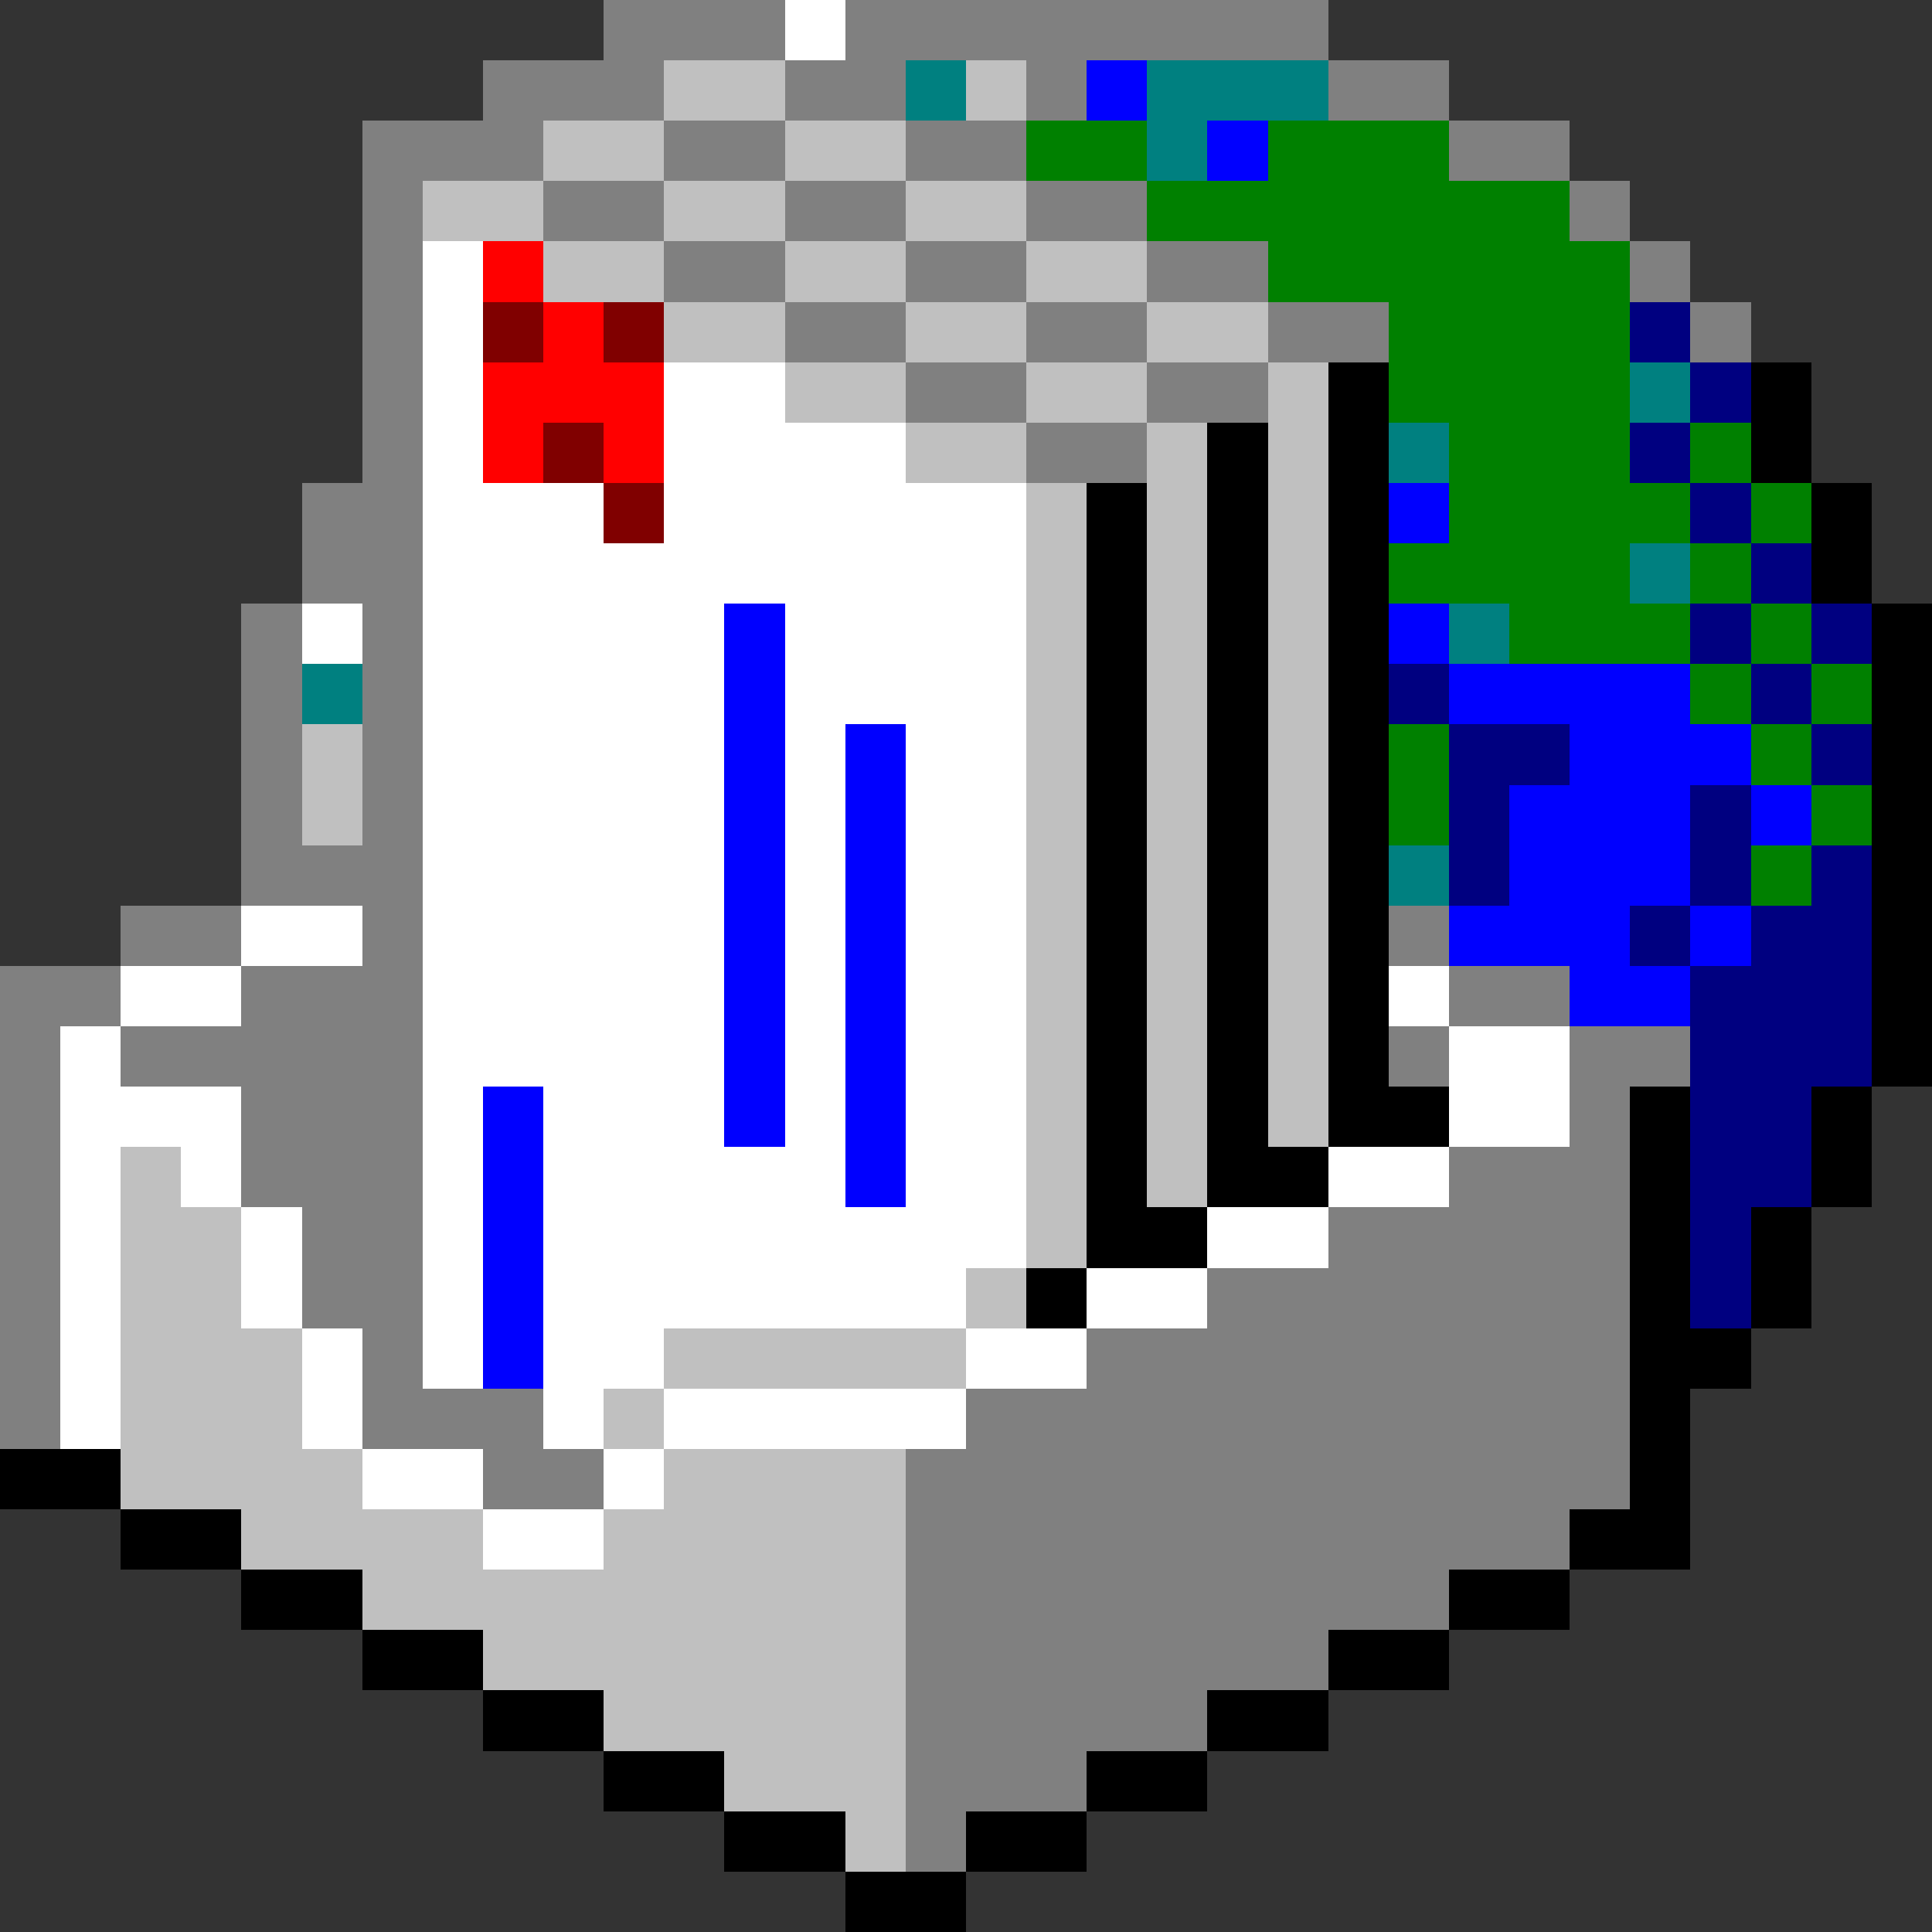 <svg xmlns="http://www.w3.org/2000/svg" shape-rendering="crispEdges" viewBox="0 -0.5 32 32"><rect x="0" y="-0.5" width="32" height="32" fill="#333333" stroke="none"/><path stroke="gray" d="M10 0h3m1 0h8M8 1h3m2 0h2m2 0h1m4 0h2M6 2h3m2 0h2m2 0h2m7 0h2M6 3h1m2 0h2m2 0h2m2 0h2m7 0h1M6 4h1m4 0h2m2 0h2m2 0h2m6 0h1M6 5h1m6 0h2m2 0h2m2 0h2m5 0h1M6 6h1m8 0h2m2 0h2M6 7h1m10 0h2M5 8h2M5 9h2m-3 1h1m1 0h1m-3 1h1m1 0h1m-3 1h1m1 0h1m-3 1h1m1 0h1m-3 1h3m-5 1h2m2 0h1m16 0h1M0 16h2m2 0h3m17 0h2M0 17h1m1 0h5m16 0h1m2 0h2M0 18h1m3 0h3m19 0h1M0 19h1m3 0h3m17 0h3M0 20h1m4 0h2m15 0h5M0 21h1m4 0h2m13 0h7M0 22h1m5 0h1m11 0h9M0 23h1m5 0h3m7 0h11M8 24h2m5 0h12m-12 1h11m-11 1h9m-9 1h7m-7 1h5m-5 1h3m-3 1h1"/><path stroke="#fff" d="M13 0h1M7 4h1M7 5h1M7 6h1m3 0h2M7 7h1m3 0h4M7 8h3m1 0h6M7 9h10M5 10h1m1 0h5m1 0h4M7 11h5m1 0h4M7 12h5m1 0h1m1 0h2M7 13h5m1 0h1m1 0h2M7 14h5m1 0h1m1 0h2M4 15h2m1 0h5m1 0h1m1 0h2M2 16h2m3 0h5m1 0h1m1 0h2m6 0h1M1 17h1m5 0h5m1 0h1m1 0h2m7 0h2M1 18h3m3 0h1m1 0h3m1 0h1m1 0h2m7 0h2M1 19h1m1 0h1m3 0h1m1 0h5m1 0h2m5 0h2M1 20h1m2 0h1m2 0h1m1 0h8m3 0h2M1 21h1m2 0h1m2 0h1m1 0h7m2 0h2M1 22h1m3 0h1m1 0h1m1 0h2m5 0h2M1 23h1m3 0h1m3 0h1m1 0h5M6 24h2m2 0h1m-3 1h2"/><path stroke="silver" d="M11 1h2m3 0h1M9 2h2m2 0h2M7 3h2m2 0h2m2 0h2M9 4h2m2 0h2m2 0h2m-8 1h2m2 0h2m2 0h2m-8 1h2m2 0h2m2 0h1m-7 1h2m2 0h1m1 0h1m-5 1h1m1 0h1m1 0h1m-5 1h1m1 0h1m1 0h1m-5 1h1m1 0h1m1 0h1m-5 1h1m1 0h1m1 0h1M5 12h1m11 0h1m1 0h1m1 0h1M5 13h1m11 0h1m1 0h1m1 0h1m-5 1h1m1 0h1m1 0h1m-5 1h1m1 0h1m1 0h1m-5 1h1m1 0h1m1 0h1m-5 1h1m1 0h1m1 0h1m-5 1h1m1 0h1m1 0h1M2 19h1m14 0h1m1 0h1M2 20h2m13 0h1M2 21h2m12 0h1M2 22h3m6 0h5M2 23h3m5 0h1m-9 1h4m5 0h4M4 25h4m2 0h5m-9 1h9m-7 1h7m-5 1h5m-3 1h3m-1 1h1"/><path stroke="teal" d="M15 1h1m3 0h3m-3 1h1m7 4h1m-5 1h1m3 2h1m-4 1h1M5 11h1m17 3h1"/><path stroke="#00f" d="M18 1h1m1 1h1m2 6h1m-12 2h1m10 0h1m-12 1h1m11 0h4m-16 1h1m1 0h1m11 0h3m-17 1h1m1 0h1m10 0h3m1 0h1m-18 1h1m1 0h1m10 0h3m-16 1h1m1 0h1m9 0h3m1 0h1m-17 1h1m1 0h1m11 0h2m-16 1h1m1 0h1m-7 1h1m3 0h1m1 0h1m-7 1h1m5 0h1m-7 1h1m-1 1h1m-1 1h1"/><path stroke="green" d="M17 2h2m2 0h3m-5 1h7m-5 1h6m-4 1h4m-4 1h4m-3 1h3m1 0h1m-5 1h4m1 0h1m-7 1h4m1 0h1m-4 1h3m1 0h1m-2 1h1m1 0h1m-8 1h1m5 0h1m-7 1h1m6 0h1m-2 1h1"/><path stroke="red" d="M8 4h1m0 1h1M8 6h3M8 7h1m1 0h1"/><path stroke="maroon" d="M8 5h1m1 0h1M9 7h1m0 1h1"/><path stroke="navy" d="M27 5h1m0 1h1m-2 1h1m0 1h1m0 1h1m-2 1h1m1 0h1m-8 1h1m5 0h1m-6 1h2m4 0h1m-7 1h1m3 0h1m-5 1h1m3 0h1m1 0h1m-4 1h1m1 0h2m-3 1h3m-3 1h3m-3 1h2m-2 1h2m-2 1h1m-1 1h1"/><path stroke="#000" d="M22 6h1m6 0h1M20 7h1m1 0h1m6 0h1M18 8h1m1 0h1m1 0h1m7 0h1M18 9h1m1 0h1m1 0h1m7 0h1m-13 1h1m1 0h1m1 0h1m8 0h1m-14 1h1m1 0h1m1 0h1m8 0h1m-14 1h1m1 0h1m1 0h1m8 0h1m-14 1h1m1 0h1m1 0h1m8 0h1m-14 1h1m1 0h1m1 0h1m8 0h1m-14 1h1m1 0h1m1 0h1m8 0h1m-14 1h1m1 0h1m1 0h1m8 0h1m-14 1h1m1 0h1m1 0h1m8 0h1m-14 1h1m1 0h1m1 0h2m3 0h1m2 0h1m-13 1h1m1 0h2m5 0h1m2 0h1m-13 1h2m7 0h1m1 0h1m-13 1h1m9 0h1m1 0h1m-3 1h2m-2 1h1M0 24h2m25 0h1M2 25h2m22 0h2M4 26h2m18 0h2M6 27h2m14 0h2M8 28h2m10 0h2m-12 1h2m6 0h2m-8 1h2m2 0h2m-4 1h2"/></svg>